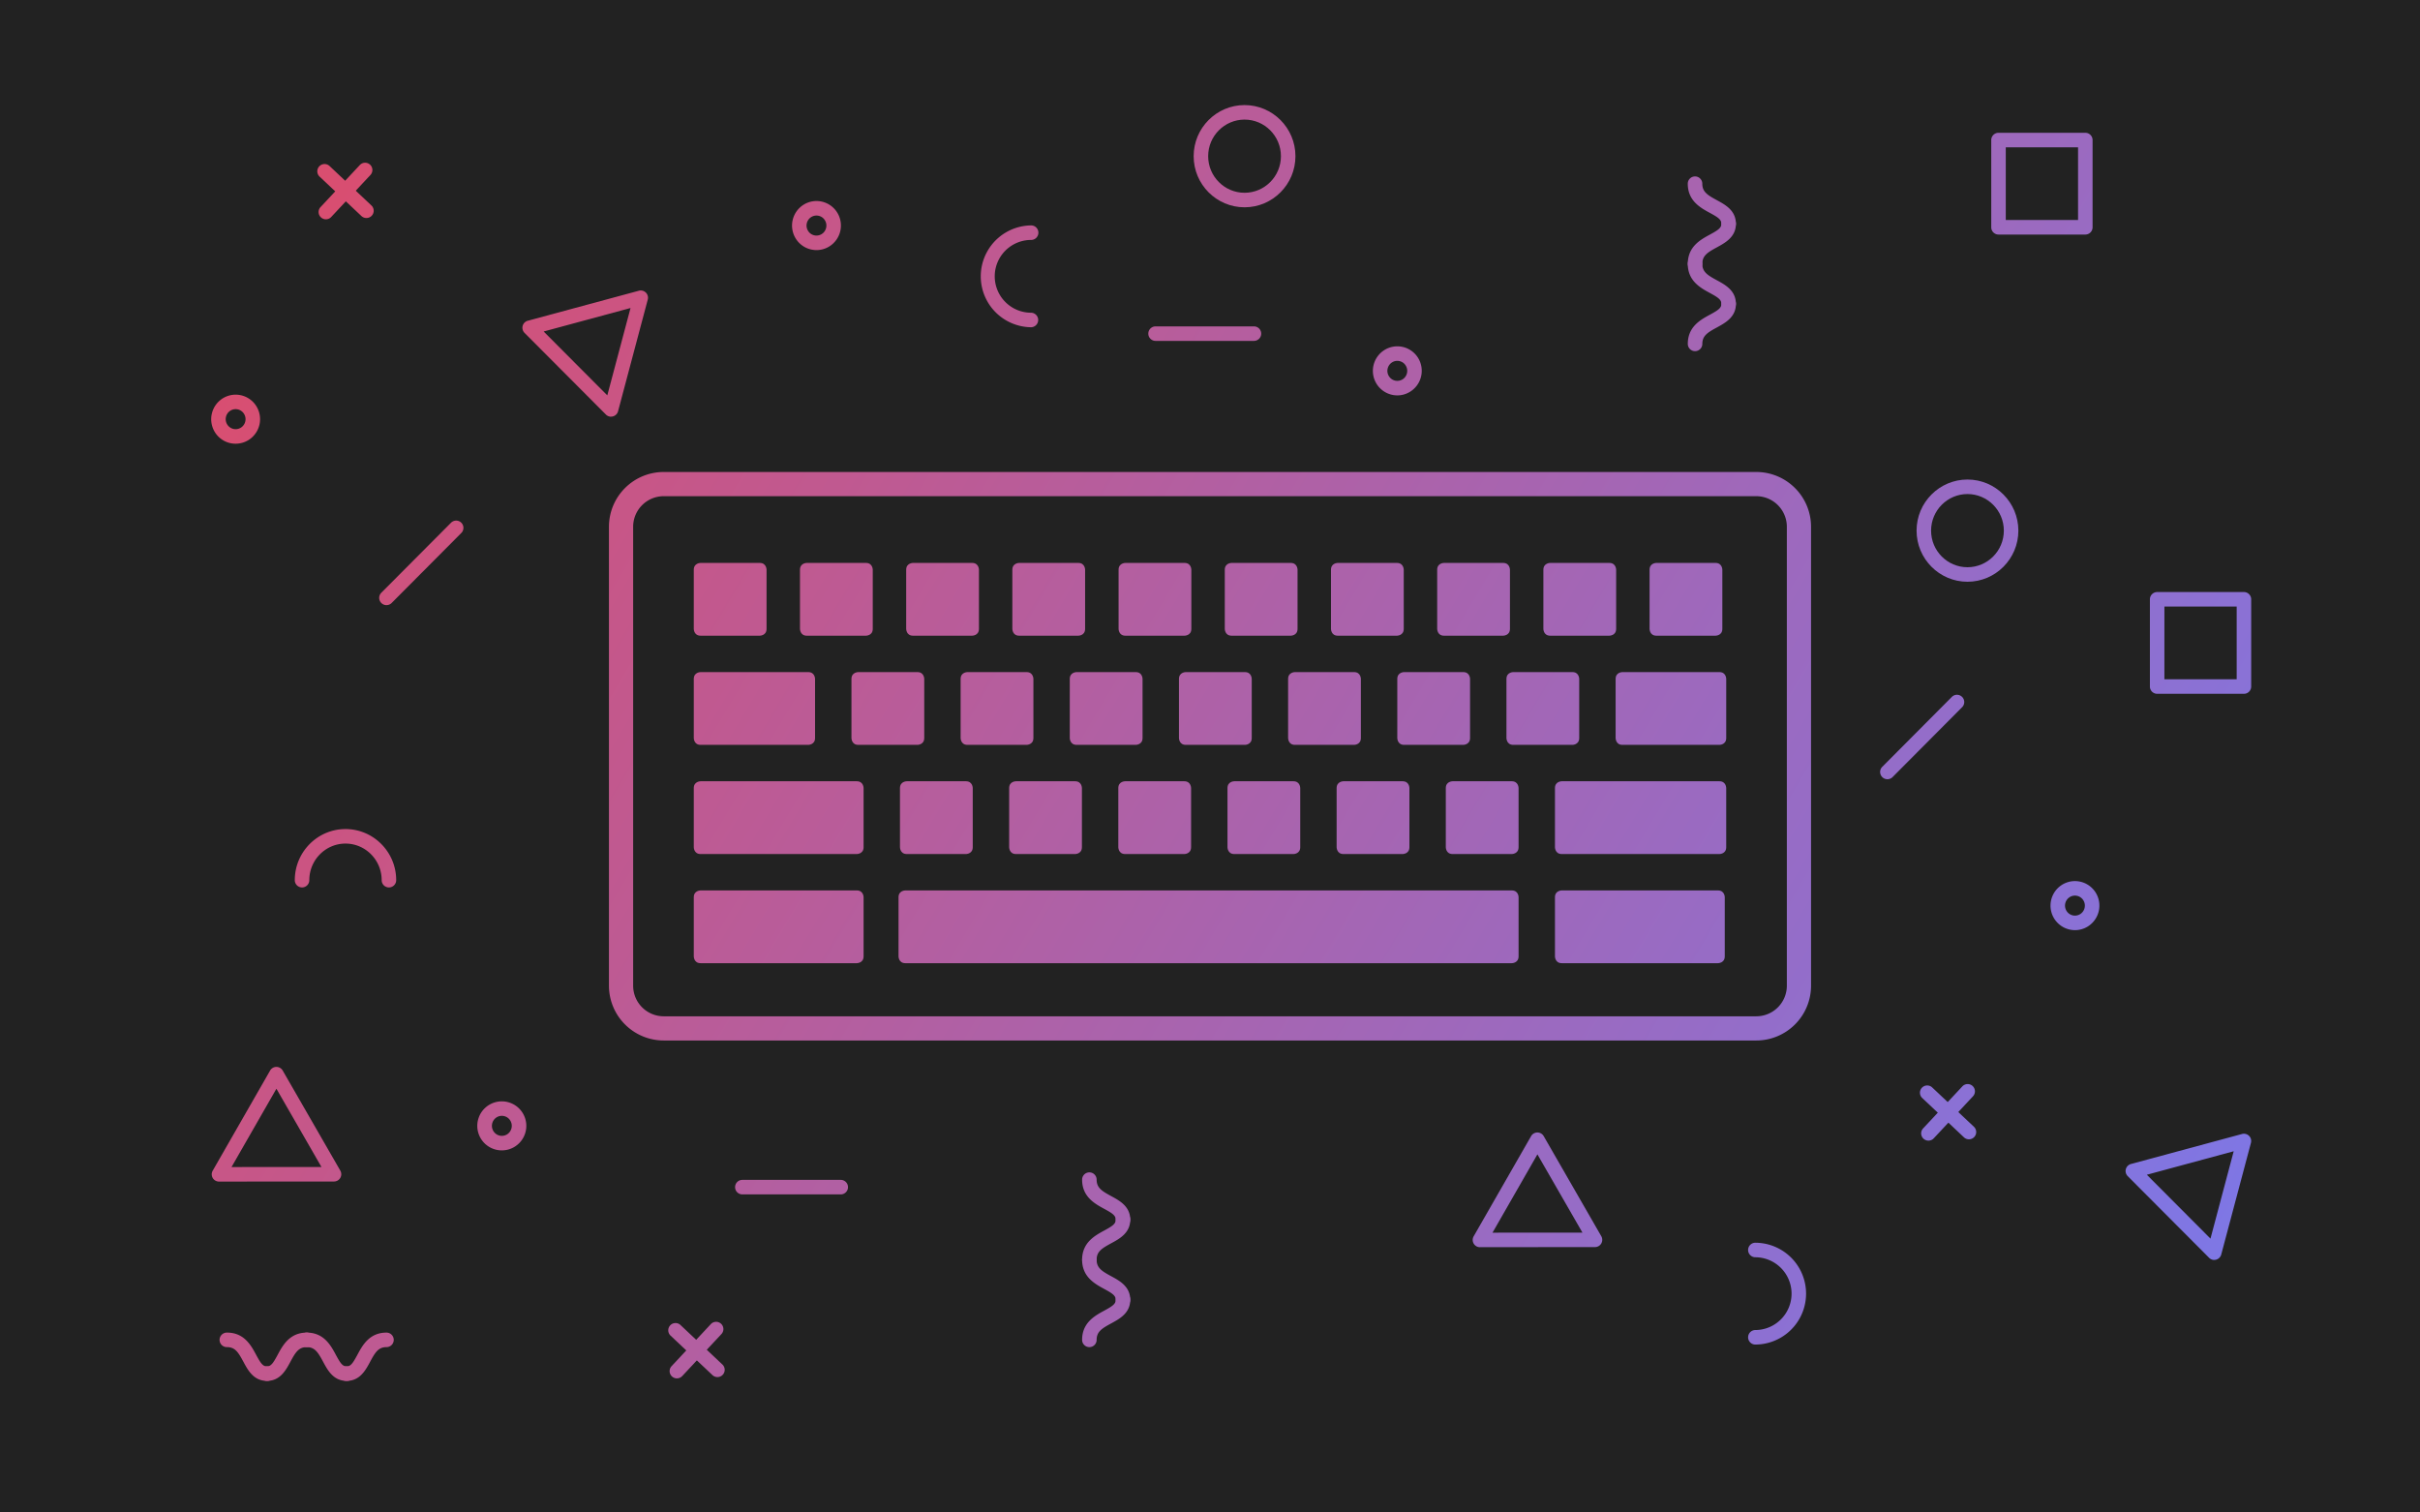 <svg xmlns="http://www.w3.org/2000/svg" xmlns:xlink="http://www.w3.org/1999/xlink" viewBox="0 0 4096 2560"><defs><linearGradient id="a" x1="-269.71" y1="-243.1" x2="4452.52" y2="2571.31" gradientUnits="userSpaceOnUse"><stop offset="0" stop-color="#f14351"/><stop offset="1" stop-color="#6a80ff"/></linearGradient><linearGradient id="b" x1="-269.72" y1="-243.08" x2="4452.51" y2="2571.32" xlink:href="#a"/><linearGradient id="c" x1="-294.84" y1="-200.93" x2="4427.39" y2="2613.48" xlink:href="#a"/><linearGradient id="d" x1="-294.85" y1="-200.92" x2="4427.38" y2="2613.49" xlink:href="#a"/><linearGradient id="e" x1="-522.31" y1="180.74" x2="4199.92" y2="2995.15" xlink:href="#a"/><linearGradient id="f" x1="-291.45" y1="-206.62" x2="4430.78" y2="2607.79" xlink:href="#a"/><linearGradient id="g" x1="171.91" y1="-984.08" x2="4894.14" y2="1830.33" xlink:href="#a"/><linearGradient id="h" x1="-798.51" y1="644.17" x2="3923.72" y2="3458.57" xlink:href="#a"/><linearGradient id="i" x1="-56.84" y1="-600.27" x2="4665.4" y2="2214.13" xlink:href="#a"/><linearGradient id="j" x1="191.73" y1="-1017.34" x2="4913.97" y2="1797.07" xlink:href="#a"/><linearGradient id="k" x1="463.21" y1="-1472.84" x2="5185.44" y2="1341.56" xlink:href="#a"/><linearGradient id="l" x1="-1205.82" y1="1327.57" x2="3516.42" y2="4141.98" xlink:href="#a"/><linearGradient id="m" x1="-1170.45" y1="1268.24" x2="3551.78" y2="4082.64" xlink:href="#a"/><linearGradient id="n" x1="-1188.59" y1="1298.67" x2="3533.64" y2="4113.08" xlink:href="#a"/><linearGradient id="o" x1="-1153.22" y1="1239.33" x2="3569.01" y2="4053.74" xlink:href="#a"/><linearGradient id="p" x1="-797.63" y1="642.68" x2="3924.6" y2="3457.09" xlink:href="#a"/><linearGradient id="q" x1="-737.99" y1="542.63" x2="3984.24" y2="3357.03" xlink:href="#a"/><linearGradient id="r" x1="-767.81" y1="592.66" x2="3954.42" y2="3407.06" xlink:href="#a"/><linearGradient id="s" x1="-708.18" y1="492.6" x2="4014.05" y2="3307.01" xlink:href="#a"/><linearGradient id="t" x1="212.42" y1="-1052.05" x2="4934.65" y2="1762.36" xlink:href="#a"/><linearGradient id="u" x1="272.05" y1="-1152.1" x2="4994.28" y2="1662.3" xlink:href="#a"/><linearGradient id="v" x1="242.23" y1="-1102.08" x2="4964.47" y2="1712.33" xlink:href="#a"/><linearGradient id="w" x1="301.87" y1="-1202.13" x2="5024.1" y2="1612.28" xlink:href="#a"/><linearGradient id="x" x1="-838.44" y1="711.17" x2="3883.79" y2="3525.58" xlink:href="#a"/><linearGradient id="y" x1="-538.06" y1="207.17" x2="4184.17" y2="3021.57" xlink:href="#a"/><linearGradient id="z" x1="37.9" y1="-759.23" x2="4760.13" y2="2055.18" xlink:href="#a"/><linearGradient id="A" x1="-513.41" y1="165.79" x2="4208.83" y2="2980.2" xlink:href="#a"/><linearGradient id="B" x1="-59.53" y1="-595.76" x2="4662.71" y2="2218.65" xlink:href="#a"/><linearGradient id="C" x1="-921.33" y1="850.24" x2="3800.91" y2="3664.64" xlink:href="#a"/><linearGradient id="D" x1="-111.62" y1="-508.36" x2="4610.62" y2="2306.05" xlink:href="#a"/><linearGradient id="E" x1="-1032.88" y1="1037.42" x2="3689.35" y2="3851.82" xlink:href="#a"/><linearGradient id="F" x1="-487.57" y1="122.44" x2="4234.66" y2="2936.85" xlink:href="#a"/><linearGradient id="G" x1="129.93" y1="-913.64" x2="4852.16" y2="1900.76" xlink:href="#a"/><linearGradient id="H" x1="-207.92" y1="-346.78" x2="4514.32" y2="2467.63" xlink:href="#a"/><linearGradient id="I" x1="-1.8" y1="-692.62" x2="4720.44" y2="2121.78" xlink:href="#a"/><linearGradient id="J" x1="-1001.9" y1="985.42" x2="3720.34" y2="3799.83" xlink:href="#a"/><linearGradient id="K" x1="-1001.9" y1="985.44" x2="3720.33" y2="3799.84" xlink:href="#a"/><linearGradient id="L" x1="-19.83" y1="-662.37" x2="4702.4" y2="2152.04" xlink:href="#a"/><linearGradient id="M" x1="-332.05" y1="-138.49" x2="4390.18" y2="2675.92" xlink:href="#a"/><linearGradient id="N" x1="-459.66" y1="75.61" x2="4262.57" y2="2890.02" xlink:href="#a"/><linearGradient id="O" x1="-268.32" y1="-245.43" x2="4453.91" y2="2568.98" xlink:href="#a"/><linearGradient id="P" x1="-650.36" y1="395.59" x2="4071.87" y2="3209.99" xlink:href="#a"/><linearGradient id="Q" x1="-450.72" y1="60.62" x2="4271.51" y2="2875.03" xlink:href="#a"/><linearGradient id="R" x1="-499.15" y1="141.88" x2="4223.08" y2="2956.29" xlink:href="#a"/><linearGradient id="S" x1="-569.1" y1="259.25" x2="4153.13" y2="3073.65" xlink:href="#a"/><linearGradient id="T" x1="-402.3" y1="-20.64" x2="4319.94" y2="2793.77" xlink:href="#a"/><linearGradient id="U" x1="-353.86" y1="-101.9" x2="4368.37" y2="2712.51" xlink:href="#a"/><linearGradient id="V" x1="-305.44" y1="-183.14" x2="4416.79" y2="2631.26" xlink:href="#a"/><linearGradient id="W" x1="-257.01" y1="-264.4" x2="4465.22" y2="2550" xlink:href="#a"/><linearGradient id="X" x1="-186.74" y1="-382.31" x2="4535.49" y2="2432.09" xlink:href="#a"/><linearGradient id="Y" x1="-390.99" y1="-39.61" x2="4331.24" y2="2774.8" xlink:href="#a"/><linearGradient id="Z" x1="-498.61" y1="140.96" x2="4223.63" y2="2955.37" xlink:href="#a"/><linearGradient id="aa" x1="-439.42" y1="41.65" x2="4282.82" y2="2856.06" xlink:href="#a"/><linearGradient id="ab" x1="-342.56" y1="-120.86" x2="4379.67" y2="2693.55" xlink:href="#a"/><linearGradient id="ac" x1="-294.13" y1="-202.12" x2="4428.1" y2="2612.29" xlink:href="#a"/><linearGradient id="ad" x1="-245.71" y1="-283.37" x2="4476.53" y2="2531.04" xlink:href="#a"/><linearGradient id="ae" x1="-197.28" y1="-364.63" x2="4524.96" y2="2449.77" xlink:href="#a"/><linearGradient id="af" x1="-148.85" y1="-445.89" x2="4573.38" y2="2368.52" xlink:href="#a"/><linearGradient id="ag" x1="-92.03" y1="-541.23" x2="4630.21" y2="2273.18" xlink:href="#a"/><linearGradient id="ah" x1="-192.54" y1="-372.57" x2="4529.69" y2="2441.83" xlink:href="#a"/><linearGradient id="ai" x1="-239.66" y1="-293.52" x2="4482.58" y2="2520.88" xlink:href="#a"/><linearGradient id="aj" x1="-286.77" y1="-214.47" x2="4435.46" y2="2599.94" xlink:href="#a"/><linearGradient id="ak" x1="-333.88" y1="-135.43" x2="4388.35" y2="2678.98" xlink:href="#a"/><linearGradient id="al" x1="-380.99" y1="-56.38" x2="4341.24" y2="2758.03" xlink:href="#a"/><linearGradient id="am" x1="-428.11" y1="22.67" x2="4294.13" y2="2837.08" xlink:href="#a"/><linearGradient id="an" x1="-145.43" y1="-451.62" x2="4576.8" y2="2362.79" xlink:href="#a"/><linearGradient id="ao" x1="-98.32" y1="-530.67" x2="4623.92" y2="2283.73" xlink:href="#a"/><linearGradient id="ap" x1="-51.2" y1="-609.72" x2="4671.03" y2="2204.68" xlink:href="#a"/><linearGradient id="aq" x1="-4.1" y1="-688.77" x2="4718.14" y2="2125.64" xlink:href="#a"/></defs><path fill="#222222" d="M0 0h4096v2560H0z"/><path d="M3332.55 1928.37a12.26 12.26 0 01-8.42-3.34l-70.79-66.72a12.29 12.29 0 0116.85-17.89l70.79 66.72a12.29 12.29 0 01-8.43 21.23z" fill="url(#a)"/><path d="M3264 1930.59a12.28 12.28 0 01-9-20.67l66.4-71.14a12.29 12.29 0 0118 16.78l-66.4 71.13a12.27 12.27 0 01-9 3.9z" fill="url(#b)"/><path d="M620.16 369a12.24 12.24 0 01-8.43-3.34l-70.79-66.72A12.29 12.29 0 11557.8 281l70.79 66.71a12.29 12.29 0 01-8.43 21.29z" fill="url(#c)"/><path d="M551.56 371.18a12.3 12.3 0 01-9-20.68L609 279.37a12.29 12.29 0 1118 16.77l-66.4 71.13a12.23 12.23 0 01-9.04 3.91z" fill="url(#d)"/><path d="M2504.92 2111a12.3 12.3 0 01-10.66-18.41l97.22-169.59a12.3 12.3 0 0110.66-6.18 12.31 12.31 0 0110.66 6.16l97.48 169.4a12.3 12.3 0 01-10.65 18.42l-194.69.13zm97.24-157.15l-76 132.55 152.23-.1-38.15-66.3z" fill="url(#e)"/><path d="M1034.28 705.29a12.31 12.31 0 01-8.71-3.61L887.8 563.42a12.29 12.29 0 015.5-20.54l188-50.79a12.29 12.29 0 0115.08 15l-50.27 189a12.29 12.29 0 01-11.87 9.13zm-114.1-144.21l107.71 108.1 19.64-73.85 19.67-74z" fill="url(#f)"/><path d="M3330.06 984.66c-47.5 0-86.15-38.81-86.15-86.51s38.65-86.51 86.15-86.51 86.15 38.81 86.15 86.51-38.65 86.51-86.15 86.51zm0-148.44c-33.95 0-61.58 27.78-61.58 61.93s27.63 61.93 61.58 61.93 61.57-27.78 61.57-61.93-27.63-61.93-61.57-61.93z" fill="url(#g)"/><path d="M658.29 1502.05a12.29 12.29 0 01-12.29-12.29c0-34.15-27.47-61.93-61.23-61.93s-61.24 27.78-61.24 61.93a12.29 12.29 0 11-24.58 0c0-47.7 38.5-86.51 85.82-86.51s85.81 38.81 85.81 86.51a12.29 12.29 0 01-12.29 12.29z" fill="url(#h)"/><path d="M1745.26 553.88a86.18 86.18 0 010-172.35 12.29 12.29 0 010 24.58 61.6 61.6 0 000 123.2 12.29 12.29 0 010 24.57z" fill="url(#i)"/><path d="M3798 1174.31h-146.88a12.28 12.28 0 01-12.28-12.29v-147.64a12.29 12.29 0 0112.28-12.29H3798a12.29 12.29 0 0112.28 12.29V1162a12.28 12.28 0 01-12.28 12.31zm-134.63-24.58h122.34v-123.06h-122.3z" fill="url(#j)"/><path d="M3529.52 397h-146.91a12.29 12.29 0 01-12.29-12.29V237.05a12.29 12.29 0 0112.29-12.29h146.91a12.29 12.29 0 0112.29 12.29v147.64a12.29 12.29 0 01-12.29 12.31zm-134.62-24.6h122.34V249.34H3394.9z" fill="url(#k)"/><path d="M451.74 2337.26c-22.4 0-32.07-18-39.83-32.45-8.48-15.78-13.94-24.71-27.63-24.71a12.29 12.29 0 110-24.57c29.05 0 40.74 21.76 49.28 37.66 7.44 13.85 11.17 19.5 18.18 19.5a12.29 12.29 0 110 24.57z" fill="url(#l)"/><path d="M586.68 2337.26c-22.41 0-32.08-18-39.84-32.45-8.47-15.77-13.94-24.7-27.62-24.7a12.29 12.29 0 010-24.58c29 0 40.74 21.77 49.27 37.66 7.45 13.85 11.17 19.5 18.19 19.5a12.29 12.29 0 110 24.57z" fill="url(#m)"/><path d="M451.74 2337.26a12.29 12.29 0 010-24.57c7 0 10.75-5.65 18.19-19.5 8.54-15.89 20.23-37.66 49.29-37.66a12.29 12.29 0 010 24.58c-13.7 0-19.16 8.93-27.64 24.71-7.76 14.45-17.43 32.44-39.84 32.44z" fill="url(#n)"/><path d="M586.68 2337.26a12.29 12.29 0 110-24.57c7 0 10.74-5.65 18.18-19.5 8.54-15.89 20.23-37.66 49.28-37.66a12.29 12.29 0 110 24.58c-13.69 0-19.15 8.93-27.63 24.71-7.76 14.45-17.43 32.44-39.83 32.44z" fill="url(#o)"/><path d="M1843.83 2280.1a12.29 12.29 0 01-12.29-12.29c0-29.12 21.65-40.87 37.46-49.44 13.8-7.48 19.42-11.24 19.42-18.35a12.29 12.29 0 1124.57 0c0 22.45-17.89 32.15-32.27 39.95-15.72 8.52-24.6 14-24.6 27.84a12.29 12.29 0 01-12.29 12.29z" fill="url(#p)"/><path d="M1843.83 2144.5a12.29 12.29 0 01-12.29-12.29c0-29.12 21.65-40.86 37.46-49.44 13.8-7.48 19.42-11.24 19.42-18.35a12.29 12.29 0 1124.57 0c0 22.45-17.89 32.16-32.27 39.95-15.72 8.53-24.6 14-24.6 27.84a12.29 12.29 0 01-12.29 12.29z" fill="url(#q)"/><path d="M1900.7 2212.31a12.28 12.28 0 01-12.28-12.29c0-7.12-5.62-10.87-19.42-18.36-15.81-8.57-37.46-20.32-37.46-49.45a12.29 12.29 0 0124.58 0c0 13.83 8.88 19.33 24.6 27.85 14.38 7.8 32.27 17.51 32.27 40a12.29 12.29 0 01-12.29 12.25z" fill="url(#r)"/><path d="M1900.7 2076.71a12.28 12.28 0 01-12.28-12.29c0-7.11-5.62-10.86-19.42-18.35-15.81-8.57-37.46-20.32-37.46-49.45a12.29 12.29 0 0124.58 0c0 13.83 8.89 19.33 24.6 27.85 14.38 7.8 32.27 17.51 32.27 40a12.29 12.29 0 01-12.29 12.24z" fill="url(#s)"/><path d="M2869 594.35a12.28 12.28 0 01-12.29-12.28c0-29.13 21.65-40.88 37.46-49.45 13.79-7.48 19.41-11.24 19.41-18.35a12.29 12.29 0 0124.58 0c0 22.45-17.9 32.15-32.27 40-15.72 8.52-24.6 14-24.6 27.85a12.28 12.28 0 01-12.29 12.23z" fill="url(#t)"/><path d="M2869 458.75a12.28 12.28 0 01-12.29-12.28c0-29.13 21.65-40.87 37.46-49.45 13.79-7.48 19.41-11.23 19.41-18.35a12.29 12.29 0 0124.58 0c0 22.45-17.9 32.16-32.27 40-15.72 8.52-24.6 14-24.6 27.84a12.28 12.28 0 01-12.29 12.24z" fill="url(#u)"/><path d="M2925.82 526.56a12.29 12.29 0 01-12.29-12.29c0-7.12-5.62-10.87-19.41-18.36-15.81-8.57-37.46-20.32-37.46-49.44a12.29 12.29 0 1124.58 0c0 13.82 8.88 19.32 24.6 27.84 14.37 7.8 32.27 17.51 32.27 40a12.29 12.29 0 01-12.29 12.25z" fill="url(#v)"/><path d="M2925.82 391a12.29 12.29 0 01-12.29-12.29c0-7.11-5.62-10.86-19.41-18.35-15.81-8.57-37.46-20.32-37.46-49.45a12.29 12.29 0 1124.58 0c0 13.83 8.88 19.33 24.6 27.85 14.38 7.8 32.27 17.51 32.27 39.95a12.29 12.29 0 01-12.29 12.29z" fill="url(#w)"/><path d="M1423 2021.62h-166.52a12.29 12.29 0 010-24.58H1423a12.29 12.29 0 010 24.58z" fill="url(#x)"/><path d="M654.15 1024.23a12.29 12.29 0 01-8.71-21L763.16 885a12.29 12.29 0 1117.42 17.33l-117.72 118.3a12.27 12.27 0 01-8.71 3.6z" fill="url(#y)"/><path d="M2365.08 669.23a41.41 41.41 0 01-35.08-19.46 41.63 41.63 0 0113-57.19 41.3 41.3 0 0157.08 13 41.65 41.65 0 01-13 57.2 41 41 0 01-22 6.45zm15.42-16.79zm-15.5-41.68a16.54 16.54 0 00-8.88 2.59 17 17 0 00-5.27 23.39 16.71 16.71 0 0023.13 5.31 17 17 0 005.26-23.38 16.65 16.65 0 00-10.5-7.48 16.45 16.45 0 00-3.74-.43z" fill="url(#z)"/><path d="M398.9 751a41.75 41.75 0 01-9.26-1 41.08 41.08 0 01-25.85-18.41 41.65 41.65 0 0113-57.2 41.29 41.29 0 0157.08 13.06 41.64 41.64 0 01-13 57.19A41.12 41.12 0 01398.9 751zm15.42-16.79zm-15.54-41.68a16.54 16.54 0 00-8.88 2.59 17 17 0 00-5.28 23.38 16.71 16.71 0 0023.14 5.32 17 17 0 005.24-23.38 16.7 16.7 0 00-10.5-7.49 17 17 0 00-3.72-.42z" fill="url(#A)"/><path d="M3512.06 1574.35a41.49 41.49 0 01-35.11-19.46 41.63 41.63 0 0113-57.2 41.3 41.3 0 0157.09 13.06 41.65 41.65 0 01-13 57.19 41.06 41.06 0 01-21.98 6.41zm15.41-16.79zm-15.53-41.68a16.6 16.6 0 00-8.89 2.59 17 17 0 00-5.27 23.38 16.7 16.7 0 0023.13 5.32 17 17 0 005.27-23.39 16.71 16.71 0 00-10.5-7.48 17.09 17.09 0 00-3.74-.42z" fill="url(#B)"/><path d="M849.49 1947.11a41.49 41.49 0 1122-6.41 41.06 41.06 0 01-22 6.41zm15.41-16.79zm-15.53-41.68a16.62 16.62 0 00-8.88 2.58 17 17 0 00-5.28 23.39 16.7 16.7 0 0023.13 5.32 17 17 0 005.27-23.39 16.71 16.71 0 00-10.5-7.48 17.09 17.09 0 00-3.74-.42z" fill="url(#C)"/><path d="M1382 423.3a41.75 41.75 0 01-9.26-1.05 41.08 41.08 0 01-25.85-18.41 41.66 41.66 0 0113-57.2A41.29 41.29 0 011417 359.7a41.64 41.64 0 01-13 57.19 41.07 41.07 0 01-22 6.41zm15.42-16.79zm-15.54-41.68a16.54 16.54 0 00-8.88 2.59 17 17 0 00-5.27 23.38 16.69 16.69 0 0023.12 5.32 17 17 0 005.27-23.38 16.67 16.67 0 00-10.5-7.49 17 17 0 00-3.74-.42z" fill="url(#D)"/><path d="M370.62 1999.92a12.3 12.3 0 01-10.62-18.41L457.18 1812a12.3 12.3 0 0110.66-6.18 12.31 12.31 0 0110.66 6.18l97.5 169.37a12.3 12.3 0 01-10.65 18.42l-194.69.13zm97.24-157.15l-76 132.55 152.23-.1-38.14-66.28z" fill="url(#E)"/><path d="M2970.72 2275.77a12.29 12.29 0 010-24.57 61.6 61.6 0 000-123.2 12.29 12.29 0 010-24.57 86.17 86.17 0 010 172.34z" fill="url(#F)"/><path d="M2106.48 350.87c-47.5 0-86.15-38.81-86.15-86.51s38.65-86.51 86.15-86.51 86.14 38.81 86.14 86.51-38.62 86.51-86.14 86.51zm0-148.44c-33.95 0-61.58 27.78-61.58 61.93s27.63 61.93 61.58 61.93 61.57-27.78 61.57-61.93-27.62-61.93-61.57-61.93z" fill="url(#G)"/><path d="M3747.77 2132.57a12.32 12.32 0 01-8.71-3.62l-137.77-138.26a12.3 12.3 0 015.5-20.54l188-50.79a12.29 12.29 0 0115.08 15l-50.27 189a12.28 12.28 0 01-11.87 9.14zm-114.11-144.22l107.72 108.11 19.62-73.86 19.67-74z" fill="url(#H)"/><path d="M3194.57 1318.9a12.29 12.29 0 01-8.71-21l117.72-118.3A12.29 12.29 0 113321 1197l-117.72 118.3a12.27 12.27 0 01-8.71 3.6z" fill="url(#I)"/><path d="M1214.3 2330.81a12.26 12.26 0 01-8.42-3.34l-70.79-66.72a12.29 12.29 0 1116.85-17.89l70.8 66.72a12.29 12.29 0 01-8.44 21.23z" fill="url(#J)"/><path d="M1145.7 2333a12.28 12.28 0 01-9-20.67l66.4-71.13a12.29 12.29 0 0118 16.76l-66.4 71.14a12.27 12.27 0 01-9 3.9z" fill="url(#K)"/><path d="M2122.37 577h-166.49a12.29 12.29 0 010-24.58h166.49a12.29 12.29 0 010 24.58z" fill="url(#L)"/><path d="M2972.64 1761.12H1123.36a92.77 92.77 0 01-92.67-92.67v-776.9a92.77 92.77 0 0192.67-92.67h1849.28a92.77 92.77 0 0192.67 92.67v776.9a92.77 92.77 0 01-92.67 92.67zM1123.36 839.84a51.77 51.77 0 00-51.71 51.71v776.9a51.77 51.77 0 0051.71 51.71h1849.28a51.77 51.77 0 0051.71-51.71v-776.9a51.77 51.77 0 00-51.71-51.71z" fill="url(#M)"/><path d="M1532.35 1507.12s-11.54 0-11.54 11.51v100.11s0 11.54 11.54 11.54h1026.41s11.53 0 11.53-11.54v-100.11s0-11.51-11.53-11.51z" fill="url(#N)"/><path d="M2643.4 1507.12s-11.54 0-11.54 11.51v100.11s0 11.54 11.54 11.54h264.34s11.53 0 11.53-11.54v-100.11s0-11.51-11.53-11.51z" fill="url(#O)"/><path d="M1185.81 1507.12s-11.54 0-11.54 11.51v100.11s0 11.54 11.54 11.54h264.33s11.54 0 11.54-11.54v-100.11s0-11.51-11.54-11.51z" fill="url(#P)"/><path d="M1719.57 1322.35s-11.51 0-11.51 11.52V1434s0 11.53 11.51 11.53h100.11s11.54 0 11.54-11.53v-100.13s0-11.52-11.54-11.52z" fill="url(#Q)"/><path d="M1534.8 1322.35s-11.53 0-11.53 11.52V1434s0 11.53 11.53 11.53h100.11s11.52 0 11.52-11.53v-100.13s0-11.52-11.52-11.52z" fill="url(#R)"/><path d="M1185.81 1322.35s-11.54 0-11.54 11.52V1434s0 11.53 11.54 11.53h264.33s11.54 0 11.54-11.53v-100.13s0-11.52-11.54-11.52z" fill="url(#S)"/><path d="M1904.34 1322.35s-11.53 0-11.53 11.52V1434s0 11.53 11.53 11.53h100.11s11.52 0 11.52-11.53v-100.13s0-11.52-11.52-11.52z" fill="url(#T)"/><path d="M2089.11 1322.35s-11.52 0-11.52 11.52V1434s0 11.53 11.52 11.53h100.11s11.53 0 11.53-11.53v-100.13s0-11.52-11.53-11.52z" fill="url(#U)"/><path d="M2273.86 1322.35s-11.53 0-11.53 11.52V1434s0 11.53 11.53 11.53H2374s11.52 0 11.52-11.53v-100.13s0-11.52-11.52-11.52z" fill="url(#V)"/><path d="M2458.63 1322.35s-11.52 0-11.52 11.52V1434s0 11.53 11.52 11.53h100.11s11.54 0 11.54-11.53v-100.13s0-11.52-11.54-11.52z" fill="url(#W)"/><path d="M2643.4 1322.35s-11.54 0-11.54 11.52V1434s0 11.53 11.54 11.53h266.81s11.52 0 11.52-11.53v-100.13s0-11.52-11.52-11.52z" fill="url(#X)"/><path d="M1637.46 1137.58s-11.54 0-11.54 11.52v100.11s0 11.53 11.54 11.53h100.11s11.53 0 11.53-11.53V1149.1s0-11.52-11.53-11.52z" fill="url(#Y)"/><path d="M1185.81 1137.58s-11.54 0-11.54 11.52v100.11s0 11.53 11.54 11.53H1368s11.53 0 11.53-11.53V1149.1s0-11.52-11.53-11.52z" fill="url(#Z)"/><path d="M1452.69 1137.58s-11.54 0-11.54 11.52v100.11s0 11.53 11.54 11.53h100.11s11.53 0 11.53-11.53V1149.1s0-11.52-11.53-11.52z" fill="url(#aa)"/><path d="M1822.21 1137.58s-11.54 0-11.54 11.52v100.11s0 11.53 11.54 11.53h100.11s11.53 0 11.53-11.53V1149.1s0-11.52-11.53-11.52z" fill="url(#ab)"/><path d="M2007 1137.58s-11.52 0-11.52 11.52v100.11s0 11.53 11.52 11.53h100.11s11.53 0 11.53-11.53V1149.1s0-11.52-11.53-11.52z" fill="url(#ac)"/><path d="M2191.75 1137.58s-11.54 0-11.54 11.52v100.11s0 11.53 11.54 11.53h100.11s11.51 0 11.51-11.53V1149.1s0-11.52-11.51-11.52z" fill="url(#ad)"/><path d="M2376.52 1137.58s-11.52 0-11.52 11.52v100.11s0 11.53 11.52 11.53h100.11s11.53 0 11.53-11.53V1149.1s0-11.52-11.53-11.52z" fill="url(#ae)"/><path d="M2561.29 1137.58s-11.54 0-11.54 11.52v100.11s0 11.53 11.54 11.53h100.11s11.51 0 11.51-11.53V1149.1s0-11.52-11.51-11.52z" fill="url(#af)"/><path d="M2746.06 1137.58s-11.52 0-11.52 11.52v100.11s0 11.53 11.52 11.53h164.15s11.54 0 11.54-11.53V1149.1s0-11.52-11.54-11.52z" fill="url(#ag)"/><path d="M2084.54 952.79s-11.52 0-11.52 11.54v100.11s0 11.53 11.52 11.53h100.12s11.52 0 11.52-11.53V964.33s0-11.54-11.52-11.54z" fill="url(#ah)"/><path d="M1904.79 952.79s-11.52 0-11.52 11.54v100.11s0 11.53 11.52 11.53h100.12s11.52 0 11.52-11.53V964.33s0-11.54-11.52-11.54z" fill="url(#ai)"/><path d="M1725 952.79s-11.54 0-11.54 11.54v100.11s0 11.53 11.54 11.53h100.11s11.51 0 11.51-11.53V964.33s0-11.54-11.51-11.54z" fill="url(#aj)"/><path d="M1545.31 952.79s-11.54 0-11.54 11.54v100.11s0 11.53 11.54 11.53h100.11s11.51 0 11.51-11.53V964.33s0-11.54-11.51-11.54z" fill="url(#ak)"/><path d="M1365.56 952.79s-11.54 0-11.54 11.54v100.11s0 11.53 11.54 11.53h100.11s11.53 0 11.53-11.53V964.33s0-11.54-11.53-11.54z" fill="url(#al)"/><path d="M1185.81 952.79s-11.54 0-11.54 11.54v100.11s0 11.53 11.54 11.53h100.11s11.53 0 11.53-11.53V964.33s0-11.54-11.53-11.54z" fill="url(#am)"/><path d="M2264.28 952.79s-11.51 0-11.51 11.54v100.11s0 11.53 11.51 11.53h100.11s11.54 0 11.54-11.53V964.33s0-11.54-11.54-11.54z" fill="url(#an)"/><path d="M2444.05 952.79s-11.53 0-11.53 11.54v100.11s0 11.53 11.53 11.53h100.09s11.54 0 11.54-11.53V964.33s0-11.54-11.54-11.54z" fill="url(#ao)"/><path d="M2623.8 952.79s-11.53 0-11.53 11.54v100.11s0 11.53 11.53 11.53h100.09s11.54 0 11.54-11.53V964.33s0-11.54-11.54-11.54z" fill="url(#ap)"/><path d="M2803.53 952.79s-11.53 0-11.53 11.54v100.11s0 11.53 11.53 11.53h100.11s11.52 0 11.52-11.53V964.33s0-11.54-11.52-11.54z" fill="url(#aq)"/></svg>